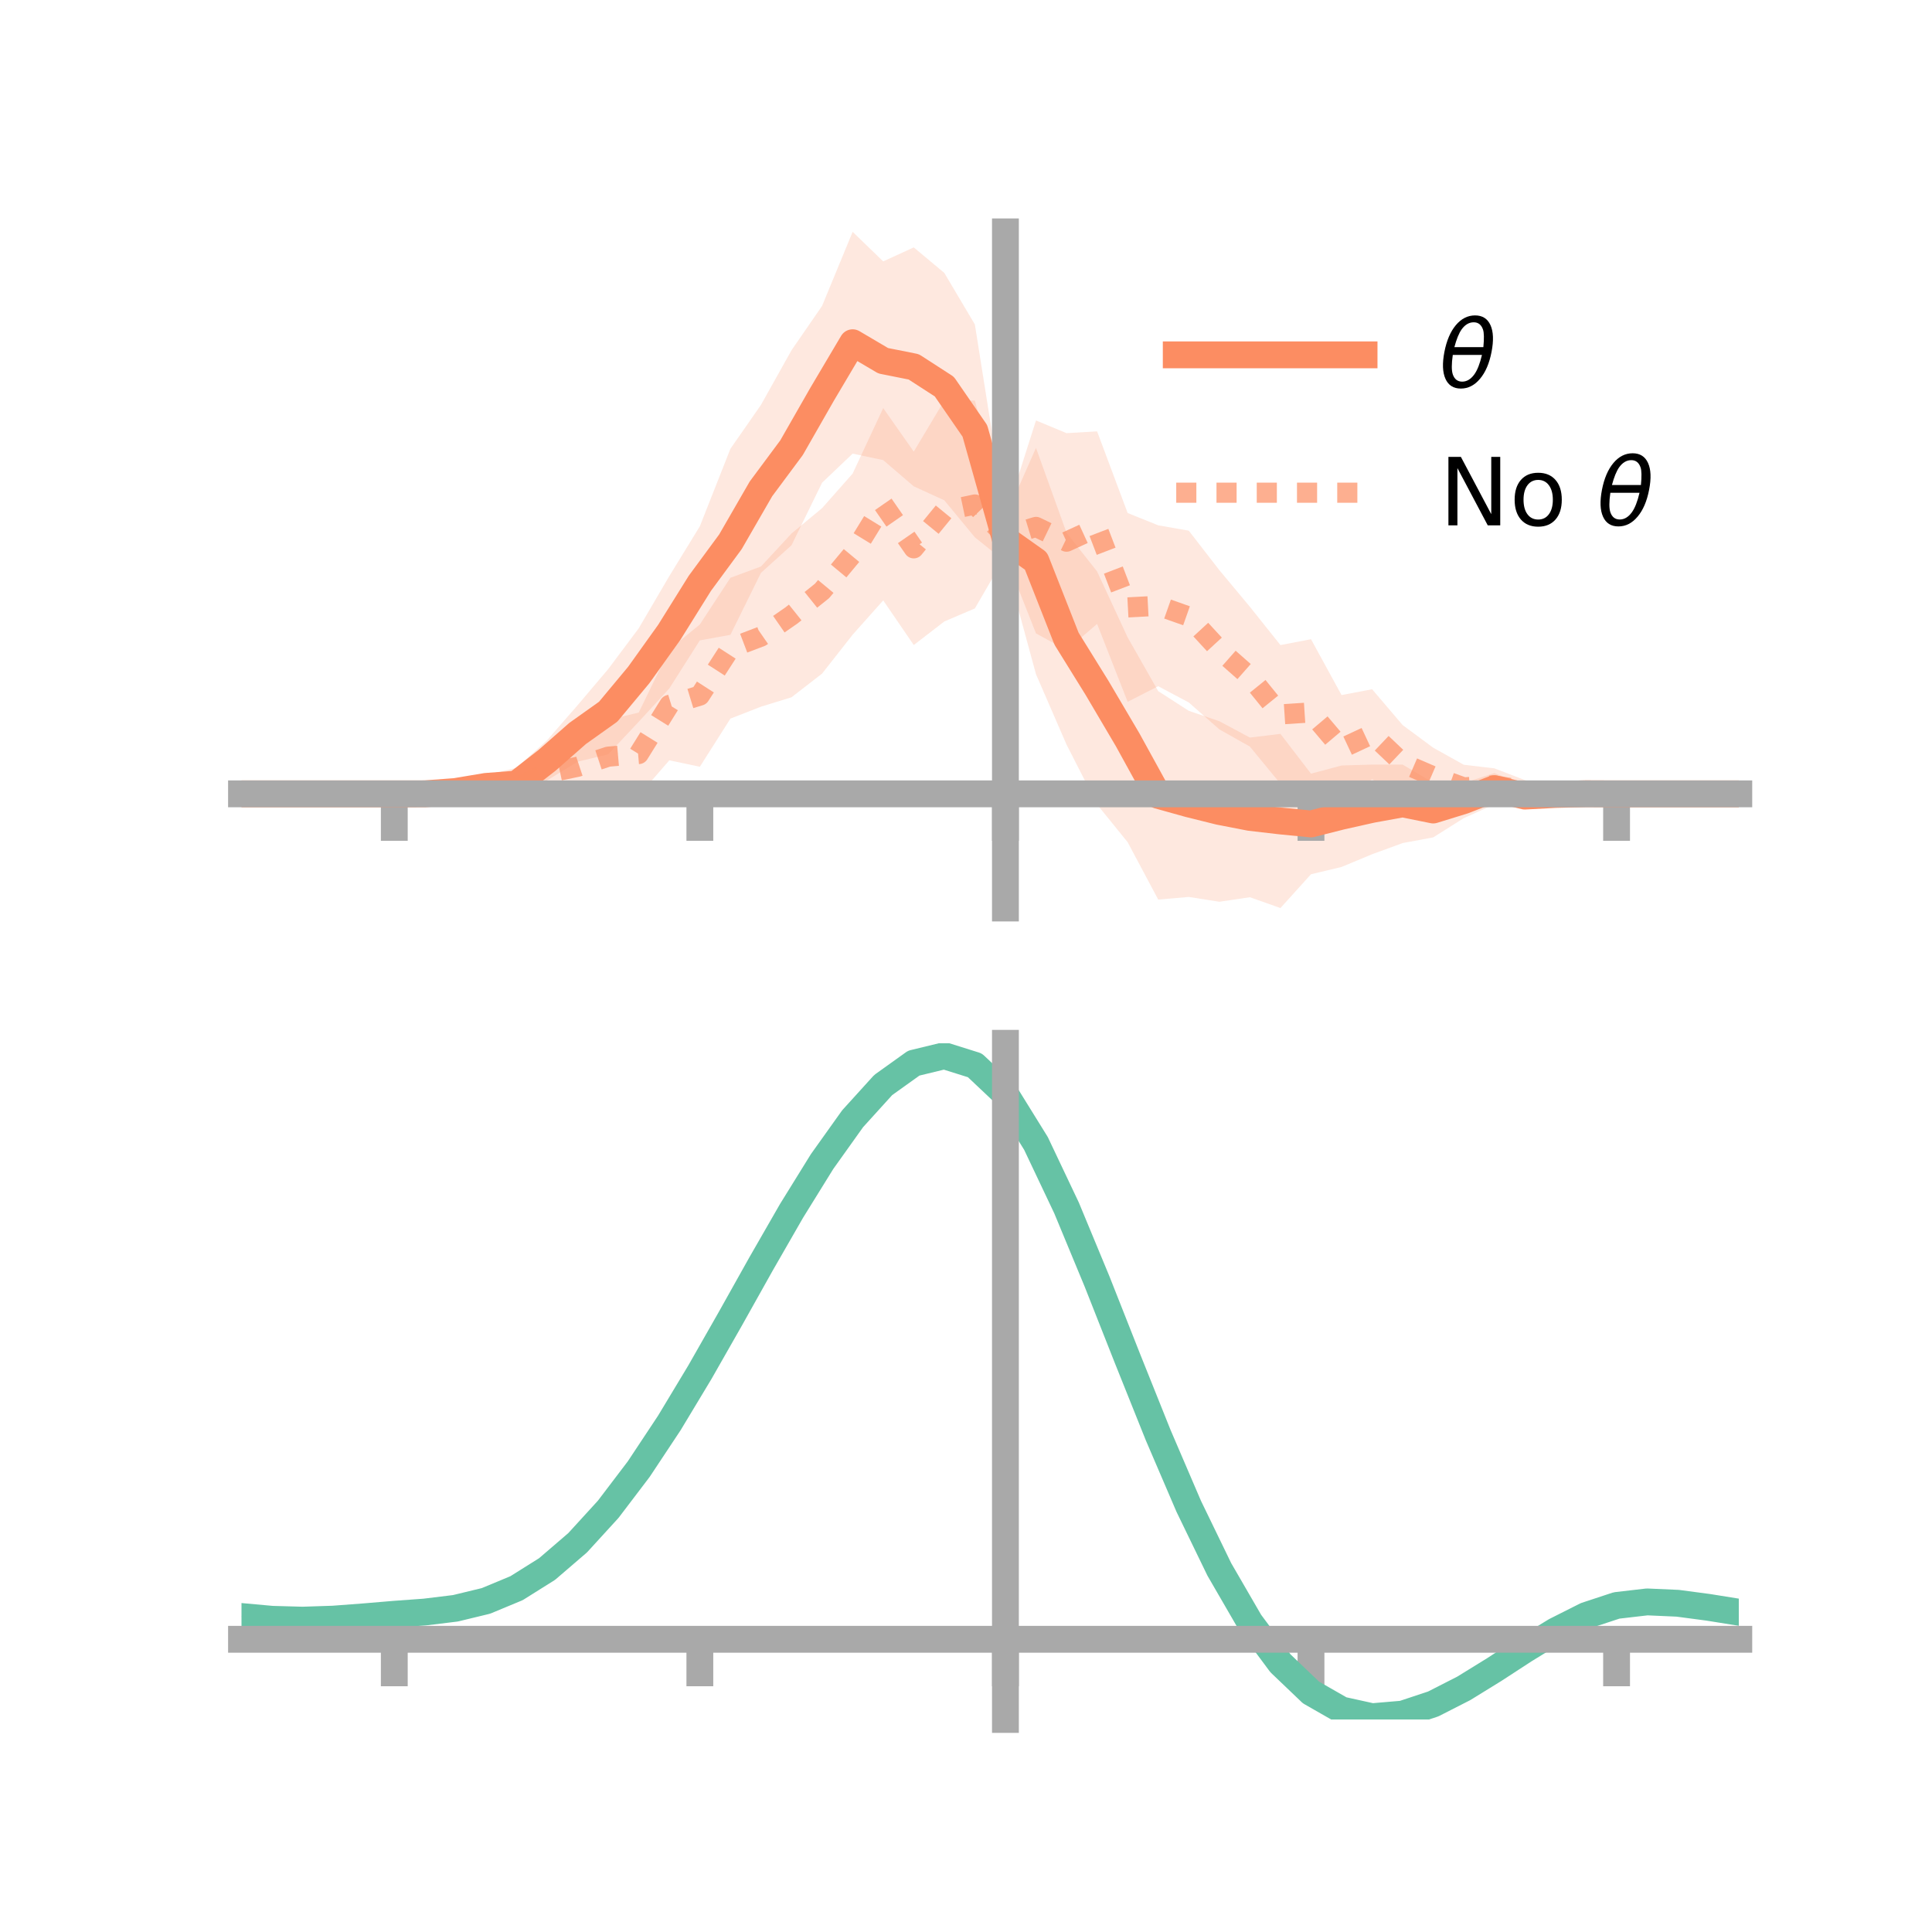 <?xml version="1.0" encoding="utf-8" standalone="no"?>
<!DOCTYPE svg PUBLIC "-//W3C//DTD SVG 1.1//EN"
  "http://www.w3.org/Graphics/SVG/1.1/DTD/svg11.dtd">
<!-- Created with matplotlib (https://matplotlib.org/) -->
<svg height="144pt" version="1.1" viewBox="0 0 144 144" width="144pt" xmlns="http://www.w3.org/2000/svg" xmlns:xlink="http://www.w3.org/1999/xlink">
 <defs>
  <style type="text/css">*{stroke-linecap:butt;stroke-linejoin:round;}</style>
 </defs>
 <g id="figure_1">
  <g id="patch_1">
   <path d="M 0 144 
L 144 144 
L 144 0 
L 0 0 
z
" style="fill:none;"/>
  </g>
  <g id="axes_1">
   <g id="patch_2">
    <path d="M 18 67.68 
L 129.6 67.68 
L 129.6 17.28 
L 18 17.28 
z
" style="fill:none;"/>
   </g>
   <g id="PolyCollection_1">
    <path clip-path="url(#p11101e4f6a)" d="M 18 59.17 
L 18 59.17 
L 20.278 59.17 
L 22.555 59.17 
L 24.833 59.17 
L 27.11 59.17 
L 29.388 59.17 
L 31.665 59.053 
L 33.943 58.561 
L 36.22 57.763 
L 38.498 57.228 
L 40.776 55.173 
L 43.053 52.561 
L 45.331 49.872 
L 47.608 46.829 
L 49.886 42.94 
L 52.163 39.225 
L 54.441 33.45 
L 56.718 30.178 
L 58.996 26.104 
L 61.273 22.8 
L 63.551 17.28 
L 65.829 19.483 
L 68.106 18.439 
L 70.384 20.342 
L 72.661 24.184 
L 74.939 38.538 
L 77.216 33.383 
L 79.494 39.712 
L 81.771 42.594 
L 84.049 47.509 
L 86.327 51.513 
L 88.604 52.981 
L 90.882 53.754 
L 93.159 54.974 
L 95.437 54.698 
L 97.714 57.666 
L 99.992 57.056 
L 102.269 56.988 
L 104.547 56.991 
L 106.824 58.333 
L 109.102 58.363 
L 111.38 57.618 
L 113.657 58.509 
L 115.935 58.792 
L 118.212 59.033 
L 120.49 59.17 
L 122.767 59.17 
L 125.045 59.17 
L 127.322 59.17 
L 129.6 59.17 
L 129.6 59.17 
L 129.6 59.17 
L 127.322 59.17 
L 125.045 59.17 
L 122.767 59.17 
L 120.49 59.17 
L 118.212 59.29 
L 115.935 59.638 
L 113.657 60.165 
L 111.38 59.951 
L 109.102 60.979 
L 106.824 62.414 
L 104.547 62.837 
L 102.269 63.669 
L 99.992 64.619 
L 97.714 65.161 
L 95.437 67.68 
L 93.159 66.875 
L 90.882 67.211 
L 88.604 66.853 
L 86.327 67.05 
L 84.049 62.773 
L 81.771 59.961 
L 79.494 55.499 
L 77.216 50.252 
L 74.939 41.874 
L 72.661 40.049 
L 70.384 37.291 
L 68.106 36.248 
L 65.829 34.294 
L 63.551 33.811 
L 61.273 35.979 
L 58.996 40.638 
L 56.718 42.697 
L 54.441 47.317 
L 52.163 47.729 
L 49.886 51.314 
L 47.608 53.793 
L 45.331 56.22 
L 43.053 56.773 
L 40.776 58.166 
L 38.498 59.654 
L 36.22 59.465 
L 33.943 59.43 
L 31.665 59.278 
L 29.388 59.17 
L 27.11 59.17 
L 24.833 59.17 
L 22.555 59.17 
L 20.278 59.17 
L 18 59.17 
z
" style="fill:#fc8d62;fill-opacity:0.2;"/>
   </g>
   <g id="PolyCollection_2">
    <path clip-path="url(#p11101e4f6a)" d="M 18 59.17 
L 18 59.17 
L 20.278 59.17 
L 22.555 59.17 
L 24.833 59.17 
L 27.11 59.17 
L 29.388 59.17 
L 31.665 58.986 
L 33.943 58.41 
L 36.22 58.164 
L 38.498 57.429 
L 40.776 55.834 
L 43.053 55.033 
L 45.331 53.654 
L 47.608 53.109 
L 49.886 48.411 
L 52.163 46.542 
L 54.441 43.064 
L 56.718 42.223 
L 58.996 39.764 
L 61.273 37.875 
L 63.551 35.297 
L 65.829 30.417 
L 68.106 33.66 
L 70.384 29.851 
L 72.661 29.854 
L 74.939 38.505 
L 77.216 31.338 
L 79.494 32.284 
L 81.771 32.152 
L 84.049 38.238 
L 86.327 39.155 
L 88.604 39.553 
L 90.882 42.494 
L 93.159 45.226 
L 95.437 48.08 
L 97.714 47.643 
L 99.992 51.806 
L 102.269 51.373 
L 104.547 54.045 
L 106.824 55.73 
L 109.102 57.001 
L 111.38 57.267 
L 113.657 58.145 
L 115.935 58.674 
L 118.212 58.992 
L 120.49 59.17 
L 122.767 59.17 
L 125.045 59.17 
L 127.322 59.17 
L 129.6 59.17 
L 129.6 59.17 
L 129.6 59.17 
L 127.322 59.17 
L 125.045 59.17 
L 122.767 59.17 
L 120.49 59.17 
L 118.212 59.341 
L 115.935 59.773 
L 113.657 59.692 
L 111.38 59.8 
L 109.102 60.37 
L 106.824 60 
L 104.547 59.716 
L 102.269 58.068 
L 99.992 59.768 
L 97.714 58.556 
L 95.437 58.416 
L 93.159 55.646 
L 90.882 54.362 
L 88.604 52.358 
L 86.327 51.146 
L 84.049 52.309 
L 81.771 46.502 
L 79.494 48.462 
L 77.216 47.209 
L 74.939 41.431 
L 72.661 45.349 
L 70.384 46.321 
L 68.106 48.077 
L 65.829 44.75 
L 63.551 47.307 
L 61.273 50.207 
L 58.996 51.971 
L 56.718 52.672 
L 54.441 53.561 
L 52.163 57.149 
L 49.886 56.67 
L 47.608 59.294 
L 45.331 59.139 
L 43.053 59.269 
L 40.776 59.424 
L 38.498 59.942 
L 36.22 59.796 
L 33.943 59.523 
L 31.665 59.322 
L 29.388 59.17 
L 27.11 59.17 
L 24.833 59.17 
L 22.555 59.17 
L 20.278 59.17 
L 18 59.17 
z
" style="fill:#fc8d62;fill-opacity:0.2;"/>
   </g>
   <g id="matplotlib.axis_1">
    <g id="xtick_1">
     <g id="line2d_1">
      <defs>
       <path d="M 0 0 
L 0 3.5 
" id="maa2d8e5405" style="stroke:#a9a9a9;stroke-width:2;"/>
      </defs>
      <g>
       <use style="fill:#a9a9a9;stroke:#a9a9a9;stroke-width:2;" x="29.388" xlink:href="#maa2d8e5405" y="59.17"/>
      </g>
     </g>
    </g>
    <g id="xtick_2">
     <g id="line2d_2">
      <g>
       <use style="fill:#a9a9a9;stroke:#a9a9a9;stroke-width:2;" x="52.163" xlink:href="#maa2d8e5405" y="59.17"/>
      </g>
     </g>
    </g>
    <g id="xtick_3">
     <g id="line2d_3">
      <g>
       <use style="fill:#a9a9a9;stroke:#a9a9a9;stroke-width:2;" x="74.939" xlink:href="#maa2d8e5405" y="59.17"/>
      </g>
     </g>
    </g>
    <g id="xtick_4">
     <g id="line2d_4">
      <g>
       <use style="fill:#a9a9a9;stroke:#a9a9a9;stroke-width:2;" x="97.714" xlink:href="#maa2d8e5405" y="59.17"/>
      </g>
     </g>
    </g>
    <g id="xtick_5">
     <g id="line2d_5">
      <g>
       <use style="fill:#a9a9a9;stroke:#a9a9a9;stroke-width:2;" x="120.49" xlink:href="#maa2d8e5405" y="59.17"/>
      </g>
     </g>
    </g>
   </g>
   <g id="matplotlib.axis_2"/>
   <g id="line2d_6">
    <path clip-path="url(#p11101e4f6a)" d="M 18 59.17 
L 20.278 59.17 
L 22.555 59.17 
L 24.833 59.17 
L 27.11 59.17 
L 29.388 59.17 
L 31.665 59.166 
L 33.943 58.995 
L 36.22 58.614 
L 38.498 58.441 
L 40.776 56.669 
L 43.053 54.667 
L 45.331 53.046 
L 47.608 50.311 
L 49.886 47.127 
L 52.163 43.477 
L 54.441 40.384 
L 56.718 36.437 
L 58.996 33.371 
L 61.273 29.39 
L 63.551 25.545 
L 65.829 26.888 
L 68.106 27.343 
L 70.384 28.816 
L 72.661 32.116 
L 74.939 40.206 
L 77.216 41.818 
L 79.494 47.606 
L 81.771 51.278 
L 84.049 55.141 
L 86.327 59.281 
L 88.604 59.917 
L 90.882 60.483 
L 93.159 60.925 
L 95.437 61.189 
L 97.714 61.413 
L 99.992 60.837 
L 102.269 60.328 
L 104.547 59.914 
L 106.824 60.374 
L 109.102 59.671 
L 111.38 58.784 
L 113.657 59.337 
L 115.935 59.215 
L 118.212 59.161 
L 120.49 59.17 
L 122.767 59.17 
L 125.045 59.17 
L 127.322 59.17 
L 129.6 59.17 
" style="fill:none;stroke:#fc8d62;stroke-linecap:square;stroke-width:2;"/>
   </g>
   <g id="line2d_7">
    <path clip-path="url(#p11101e4f6a)" d="M 18 59.17 
L 20.278 59.17 
L 22.555 59.17 
L 24.833 59.17 
L 27.11 59.17 
L 29.388 59.17 
L 31.665 59.154 
L 33.943 58.967 
L 36.22 58.98 
L 38.498 58.686 
L 40.776 57.629 
L 43.053 57.151 
L 45.331 56.397 
L 47.608 56.201 
L 49.886 52.541 
L 52.163 51.845 
L 54.441 48.313 
L 56.718 47.447 
L 58.996 45.867 
L 61.273 44.041 
L 63.551 41.302 
L 65.829 37.584 
L 68.106 40.869 
L 70.384 38.086 
L 72.661 37.602 
L 74.939 39.968 
L 77.216 39.273 
L 79.494 40.373 
L 81.771 39.327 
L 84.049 45.273 
L 86.327 45.151 
L 88.604 45.955 
L 90.882 48.428 
L 93.159 50.436 
L 95.437 53.248 
L 97.714 53.099 
L 99.992 55.787 
L 102.269 54.72 
L 104.547 56.881 
L 106.824 57.865 
L 109.102 58.686 
L 111.38 58.533 
L 113.657 58.919 
L 115.935 59.223 
L 118.212 59.167 
L 120.49 59.17 
L 122.767 59.17 
L 125.045 59.17 
L 127.322 59.17 
L 129.6 59.17 
" style="fill:none;stroke:#fc8d62;stroke-dasharray:1.5,1.5;stroke-dashoffset:0;stroke-opacity:0.7;stroke-width:1.5;"/>
   </g>
   <g id="patch_3">
    <path d="M 74.939 67.68 
L 74.939 17.28 
" style="fill:none;stroke:#a9a9a9;stroke-linecap:square;stroke-linejoin:miter;stroke-width:2;"/>
   </g>
   <g id="patch_4">
    <path d="M 129.6 67.68 
L 129.6 17.28 
" style="fill:none;"/>
   </g>
   <g id="patch_5">
    <path d="M 18 59.17 
L 129.6 59.17 
" style="fill:none;stroke:#a9a9a9;stroke-linecap:square;stroke-linejoin:miter;stroke-width:2;"/>
   </g>
   <g id="patch_6">
    <path d="M 18 17.28 
L 129.6 17.28 
" style="fill:none;"/>
   </g>
   <g id="legend_1">
    <g id="line2d_8">
     <path d="M 87.67 26.449 
L 101.67 26.449 
" style="fill:none;stroke:#fc8d62;stroke-linecap:square;stroke-width:2;"/>
    </g>
    <g id="line2d_9"/>
    <g id="text_1">
     <!-- $\theta$ -->
     <g transform="translate(107.27 28.899)scale(0.07 -0.07)">
      <defs>
       <path d="M 45.516 34.672 
L 14.453 34.672 
Q 12.359 20.062 14.5 13.875 
Q 17.188 6.25 24.469 6.25 
Q 31.781 6.25 37.359 13.922 
Q 42.234 20.656 45.516 34.672 
z
M 47.016 42.969 
Q 48.344 56.844 46.625 61.719 
Q 43.953 69.438 36.766 69.438 
Q 29.297 69.438 23.828 61.812 
Q 19.531 55.672 16.156 42.969 
z
M 38.188 76.766 
Q 49.906 76.766 54.594 66.406 
Q 59.281 56.109 55.719 37.844 
Q 52.203 19.625 43.453 9.281 
Q 34.766 -1.125 23.047 -1.125 
Q 11.281 -1.125 6.641 9.281 
Q 2 19.625 5.516 37.844 
Q 9.078 56.109 17.719 66.406 
Q 26.422 76.766 38.188 76.766 
z
" id="DejaVuSans-Oblique-952"/>
      </defs>
      <use transform="translate(0 0.234)" xlink:href="#DejaVuSans-Oblique-952"/>
     </g>
    </g>
    <g id="line2d_10">
     <path d="M 87.67 36.724 
L 101.67 36.724 
" style="fill:none;stroke:#fc8d62;stroke-dasharray:1.5,1.5;stroke-dashoffset:0;stroke-opacity:0.7;stroke-width:1.5;"/>
    </g>
    <g id="line2d_11"/>
    <g id="text_2">
     <!-- No $\theta$ -->
     <g transform="translate(107.27 39.174)scale(0.07 -0.07)">
      <defs>
       <path d="M 9.812 72.906 
L 23.094 72.906 
L 55.422 11.922 
L 55.422 72.906 
L 64.984 72.906 
L 64.984 0 
L 51.703 0 
L 19.391 60.984 
L 19.391 0 
L 9.812 0 
z
" id="DejaVuSans-78"/>
       <path d="M 30.609 48.391 
Q 23.391 48.391 19.188 42.75 
Q 14.984 37.109 14.984 27.297 
Q 14.984 17.484 19.156 11.844 
Q 23.344 6.203 30.609 6.203 
Q 37.797 6.203 41.984 11.859 
Q 46.188 17.531 46.188 27.297 
Q 46.188 37.016 41.984 42.703 
Q 37.797 48.391 30.609 48.391 
z
M 30.609 56 
Q 42.328 56 49.016 48.375 
Q 55.719 40.766 55.719 27.297 
Q 55.719 13.875 49.016 6.219 
Q 42.328 -1.422 30.609 -1.422 
Q 18.844 -1.422 12.172 6.219 
Q 5.516 13.875 5.516 27.297 
Q 5.516 40.766 12.172 48.375 
Q 18.844 56 30.609 56 
z
" id="DejaVuSans-111"/>
       <path id="DejaVuSans-32"/>
      </defs>
      <use transform="translate(0 0.234)" xlink:href="#DejaVuSans-78"/>
      <use transform="translate(74.805 0.234)" xlink:href="#DejaVuSans-111"/>
      <use transform="translate(135.986 0.234)" xlink:href="#DejaVuSans-32"/>
      <use transform="translate(167.773 0.234)" xlink:href="#DejaVuSans-Oblique-952"/>
     </g>
    </g>
   </g>
  </g>
  <g id="axes_2">
   <g id="patch_7">
    <path d="M 18 128.16 
L 129.6 128.16 
L 129.6 77.76 
L 18 77.76 
z
" style="fill:none;"/>
   </g>
   <g id="PolyCollection_3">
    <path clip-path="url(#p7b330c6d33)" d="M 18 120.527 
L 18 120.445 
L 20.278 120.662 
L 22.555 120.726 
L 24.833 120.645 
L 27.11 120.465 
L 29.388 120.266 
L 31.665 120.095 
L 33.943 119.812 
L 36.22 119.255 
L 38.498 118.297 
L 40.776 116.847 
L 43.053 114.853 
L 45.331 112.308 
L 47.608 109.242 
L 49.886 105.723 
L 52.163 101.854 
L 54.441 97.762 
L 56.718 93.603 
L 58.996 89.552 
L 61.273 85.797 
L 63.551 82.539 
L 65.829 79.979 
L 68.106 78.32 
L 70.384 77.76 
L 72.661 78.487 
L 74.939 80.67 
L 77.216 84.398 
L 79.494 89.272 
L 81.771 94.844 
L 84.049 100.698 
L 86.327 106.47 
L 88.604 111.858 
L 90.882 116.629 
L 93.159 120.617 
L 95.437 123.727 
L 97.714 125.924 
L 99.992 127.238 
L 102.269 127.745 
L 104.547 127.559 
L 106.824 126.817 
L 109.102 125.673 
L 111.38 124.292 
L 113.657 122.834 
L 115.935 121.461 
L 118.212 120.325 
L 120.49 119.577 
L 122.767 119.315 
L 125.045 119.422 
L 127.322 119.733 
L 129.6 120.11 
L 129.6 120.219 
L 129.6 120.219 
L 127.322 119.867 
L 125.045 119.574 
L 122.767 119.479 
L 120.49 119.745 
L 118.212 120.499 
L 115.935 121.658 
L 113.657 123.073 
L 111.38 124.58 
L 109.102 126.009 
L 106.824 127.19 
L 104.547 127.958 
L 102.269 128.16 
L 99.992 127.664 
L 97.714 126.371 
L 95.437 124.22 
L 93.159 121.193 
L 90.882 117.323 
L 88.604 112.7 
L 86.327 107.479 
L 84.049 101.882 
L 81.771 96.202 
L 79.494 90.79 
L 77.216 86.055 
L 74.939 82.434 
L 72.661 80.319 
L 70.384 79.618 
L 68.106 80.162 
L 65.829 81.763 
L 63.551 84.226 
L 61.273 87.356 
L 58.996 90.954 
L 56.718 94.83 
L 54.441 98.804 
L 52.163 102.709 
L 49.886 106.4 
L 47.608 109.757 
L 45.331 112.685 
L 43.053 115.124 
L 40.776 117.044 
L 38.498 118.453 
L 36.22 119.39 
L 33.943 119.935 
L 31.665 120.209 
L 29.388 120.37 
L 27.11 120.555 
L 24.833 120.716 
L 22.555 120.785 
L 20.278 120.724 
L 18 120.527 
z
" style="fill:#66c2a5;fill-opacity:0.2;"/>
   </g>
   <g id="matplotlib.axis_3">
    <g id="xtick_6">
     <g id="line2d_12">
      <g>
       <use style="fill:#a9a9a9;stroke:#a9a9a9;stroke-width:2;" x="29.388" xlink:href="#maa2d8e5405" y="122.183"/>
      </g>
     </g>
    </g>
    <g id="xtick_7">
     <g id="line2d_13">
      <g>
       <use style="fill:#a9a9a9;stroke:#a9a9a9;stroke-width:2;" x="52.163" xlink:href="#maa2d8e5405" y="122.183"/>
      </g>
     </g>
    </g>
    <g id="xtick_8">
     <g id="line2d_14">
      <g>
       <use style="fill:#a9a9a9;stroke:#a9a9a9;stroke-width:2;" x="74.939" xlink:href="#maa2d8e5405" y="122.183"/>
      </g>
     </g>
    </g>
    <g id="xtick_9">
     <g id="line2d_15">
      <g>
       <use style="fill:#a9a9a9;stroke:#a9a9a9;stroke-width:2;" x="97.714" xlink:href="#maa2d8e5405" y="122.183"/>
      </g>
     </g>
    </g>
    <g id="xtick_10">
     <g id="line2d_16">
      <g>
       <use style="fill:#a9a9a9;stroke:#a9a9a9;stroke-width:2;" x="120.49" xlink:href="#maa2d8e5405" y="122.183"/>
      </g>
     </g>
    </g>
   </g>
   <g id="matplotlib.axis_4"/>
   <g id="line2d_17">
    <path clip-path="url(#p7b330c6d33)" d="M 18 120.486 
L 20.278 120.693 
L 22.555 120.756 
L 24.833 120.681 
L 27.11 120.51 
L 29.388 120.318 
L 31.665 120.152 
L 33.943 119.873 
L 36.22 119.322 
L 38.498 118.375 
L 40.776 116.946 
L 43.053 114.989 
L 45.331 112.496 
L 47.608 109.499 
L 49.886 106.062 
L 52.163 102.281 
L 54.441 98.283 
L 56.718 94.217 
L 58.996 90.253 
L 61.273 86.576 
L 63.551 83.382 
L 65.829 80.871 
L 68.106 79.241 
L 70.384 78.689 
L 72.661 79.403 
L 74.939 81.552 
L 77.216 85.226 
L 79.494 90.031 
L 81.771 95.523 
L 84.049 101.29 
L 86.327 106.974 
L 88.604 112.279 
L 90.882 116.976 
L 93.159 120.905 
L 95.437 123.973 
L 97.714 126.148 
L 99.992 127.451 
L 102.269 127.953 
L 104.547 127.758 
L 106.824 127.003 
L 109.102 125.841 
L 111.38 124.436 
L 113.657 122.954 
L 115.935 121.559 
L 118.212 120.412 
L 120.49 119.661 
L 122.767 119.397 
L 125.045 119.498 
L 127.322 119.8 
L 129.6 120.165 
" style="fill:none;stroke:#66c2a5;stroke-linecap:square;stroke-width:2;"/>
   </g>
   <g id="patch_8">
    <path d="M 74.939 128.16 
L 74.939 77.76 
" style="fill:none;stroke:#a9a9a9;stroke-linecap:square;stroke-linejoin:miter;stroke-width:2;"/>
   </g>
   <g id="patch_9">
    <path d="M 129.6 128.16 
L 129.6 77.76 
" style="fill:none;"/>
   </g>
   <g id="patch_10">
    <path d="M 18 122.183 
L 129.6 122.183 
" style="fill:none;stroke:#a9a9a9;stroke-linecap:square;stroke-linejoin:miter;stroke-width:2;"/>
   </g>
   <g id="patch_11">
    <path d="M 18 77.76 
L 129.6 77.76 
" style="fill:none;"/>
   </g>
  </g>
 </g>
 <defs>
  <clipPath id="p11101e4f6a">
   <rect height="50.4" width="111.6" x="18" y="17.28"/>
  </clipPath>
  <clipPath id="p7b330c6d33">
   <rect height="50.4" width="111.6" x="18" y="77.76"/>
  </clipPath>
 </defs>
</svg>
